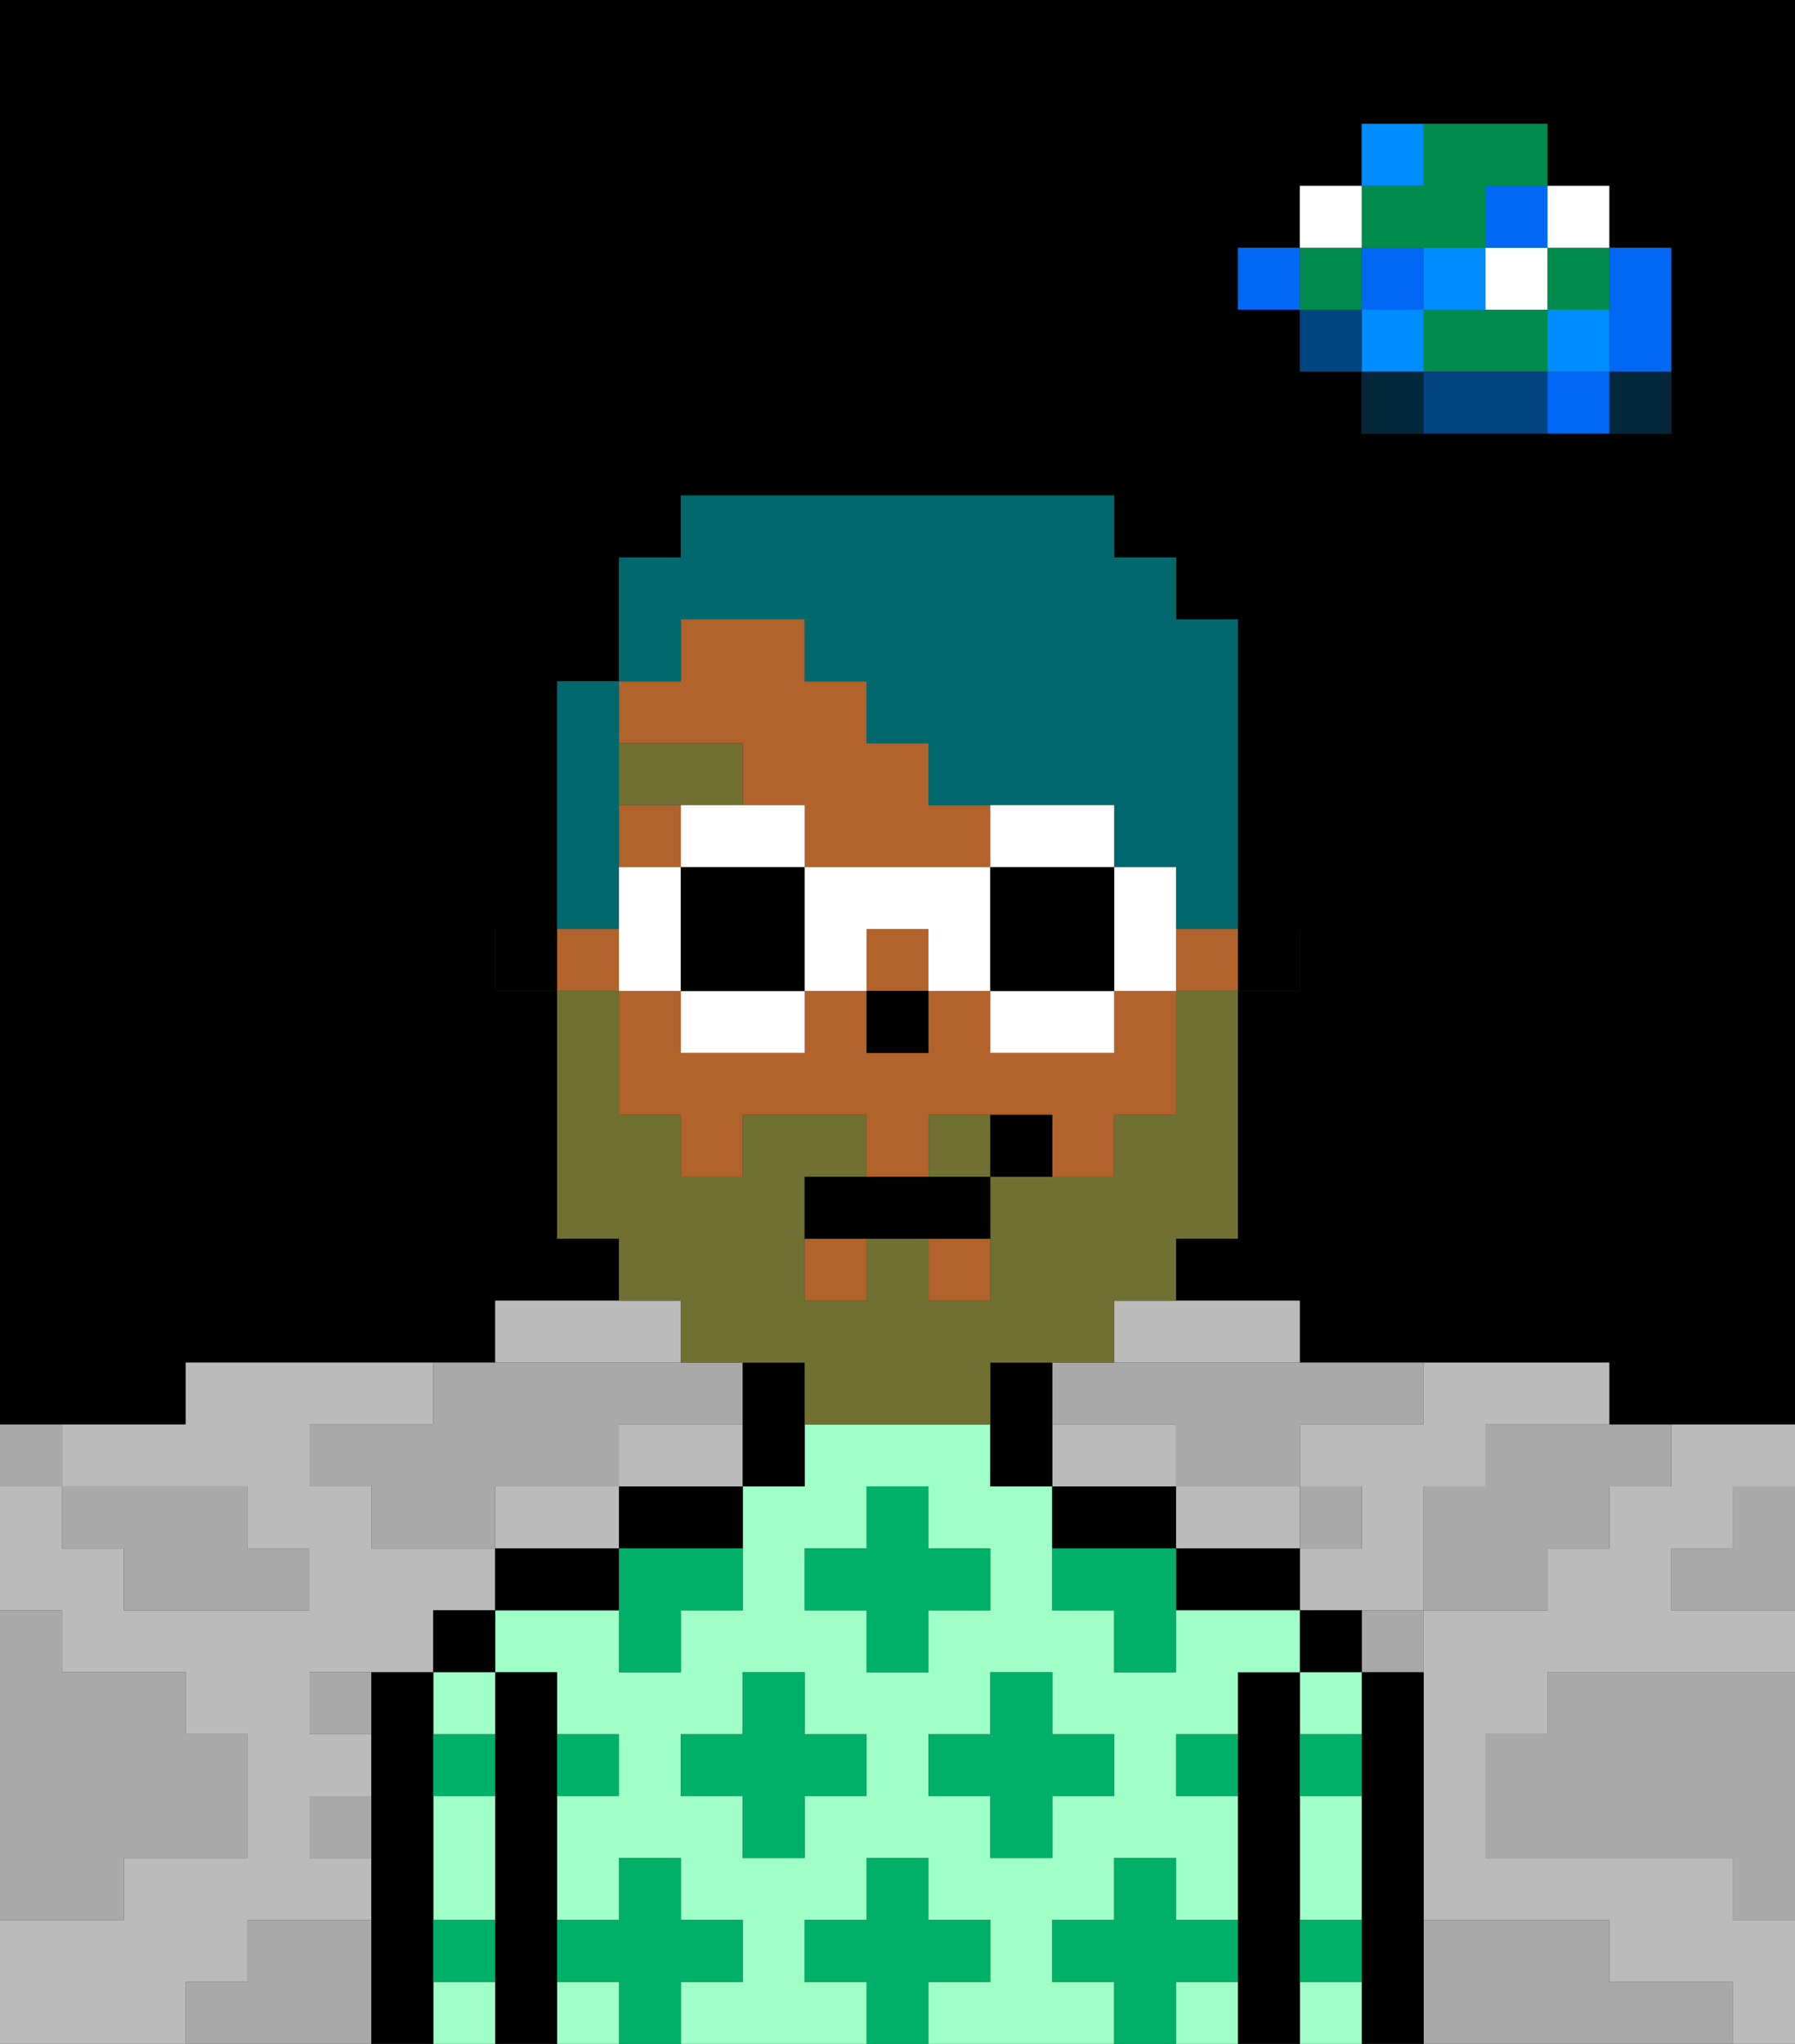 <svg xmlns="http://www.w3.org/2000/svg" viewBox="0 0 29 33"><rect x="0" y="0" width="29" height="33" fill="#333333" stroke="none"/><defs><style>polygon,rect,path{shape-rendering:crispedges;}polygon,rect,path{shape-rendering:crispedges;}.kb77-1{fill:#a9a9a9;}.kb77-2{fill:#bbbbbb;}.kb77-3{fill:#04263a;}.kb77-4{fill:#0068f5;}.kb77-5{fill:#008dff;}.kb77-6{fill:#008b4c;}.kb77-7{fill:#ffffff;}.kb77-8{fill:#004480;}.kb77-9{fill:#000000;}.kb77-10{fill:#9fffc6;}.kb77-11{fill:#00af68;}.kb77-12{fill:#b2622b;}.kb77-13{fill:#6f7032;}.kb77-14{fill:#6f7032;}.kb77-15{fill:#00686d;}</style></defs><polygon class="kb77-1" points="28 25 27 25 27 26 28 26 29 26 29 25 29 24 28 24 28 25"/><path class="kb77-9" d="M27,0H0V23H3V22H8V21h2V20H9V16H8V15H9V11h1V9h1V8h7V9h1v1h1v5h1v1H20v4H19v1h2v1h5v1h3V0H27Zm0,5V7H22V6H21V5H20V4h1V3h1V2h3V3h1V4h1Z"/><polygon class="kb77-1" points="27 32 26 32 26 31 25 31 24 31 23 31 23 32 23 33 24 33 25 33 26 33 27 33 28 33 28 32 27 32"/><polygon class="kb77-1" points="27 27 26 27 25 27 25 28 24 28 24 29 24 30 25 30 26 30 27 30 28 30 28 31 29 31 29 30 29 29 29 28 29 27 28 27 27 27"/><polygon class="kb77-2" points="20 25 21 25 21 24 20 24 19 24 19 25 20 25"/><polygon class="kb77-2" points="18 22 19 22 20 22 21 22 21 21 20 21 19 21 18 21 18 22"/><polygon class="kb77-2" points="4 32 4 31 5 31 6 31 6 30 5 30 5 29 6 29 6 28 5 28 5 27 6 27 7 27 7 26 8 26 8 25 7 25 6 25 6 24 5 24 5 23 6 23 7 23 7 22 6 22 5 22 4 22 3 22 3 23 2 23 1 23 1 24 2 24 3 24 4 24 4 25 5 25 5 26 4 26 3 26 2 26 2 25 1 25 1 24 0 24 0 25 0 26 1 26 1 27 2 27 3 27 3 28 4 28 4 29 4 30 3 30 2 30 2 31 1 31 0 31 0 32 0 33 1 33 2 33 3 33 3 32 4 32"/><polygon class="kb77-2" points="11 23 10 23 10 24 11 24 12 24 12 23 11 23"/><polygon class="kb77-2" points="19 24 19 23 18 23 17 23 17 24 18 24 19 24"/><polygon class="kb77-2" points="10 22 11 22 11 21 10 21 9 21 8 21 8 22 9 22 10 22"/><polygon class="kb77-2" points="27 23 27 24 26 24 26 25 25 25 25 26 24 26 23 26 23 27 23 28 23 29 23 30 23 31 24 31 25 31 26 31 26 32 27 32 28 32 28 33 29 33 29 32 29 31 28 31 28 30 27 30 26 30 25 30 24 30 24 29 24 28 25 28 25 27 26 27 27 27 28 27 29 27 29 26 28 26 27 26 27 25 28 25 28 24 29 24 29 23 28 23 27 23"/><polygon class="kb77-2" points="22 23 21 23 21 24 22 24 22 25 21 25 21 26 22 26 23 26 23 25 23 24 24 24 24 23 25 23 26 23 26 22 25 22 24 22 23 22 23 23 22 23"/><polygon class="kb77-2" points="10 25 10 24 9 24 8 24 8 25 9 25 10 25"/><rect class="kb77-3" x="26" y="6" width="1" height="1"/><polygon class="kb77-4" points="26 5 26 6 27 6 27 5 27 4 26 4 26 5"/><rect class="kb77-4" x="25" y="6" width="1" height="1"/><rect class="kb77-5" x="25" y="5" width="1" height="1"/><rect class="kb77-6" x="25" y="4" width="1" height="1"/><rect class="kb77-7" x="25" y="3" width="1" height="1"/><polygon class="kb77-1" points="24 23 24 24 23 24 23 25 23 26 24 26 25 26 25 25 26 25 26 24 27 24 27 23 26 23 25 23 24 23"/><polygon class="kb77-6" points="24 5 23 5 23 6 24 6 25 6 25 5 24 5"/><rect class="kb77-7" x="24" y="4" width="1" height="1"/><rect class="kb77-4" x="24" y="3" width="1" height="1"/><polygon class="kb77-8" points="24 6 23 6 23 7 24 7 25 7 25 6 24 6"/><rect class="kb77-5" x="23" y="4" width="1" height="1"/><rect class="kb77-1" x="22" y="26" width="1" height="1"/><rect class="kb77-3" x="22" y="6" width="1" height="1"/><rect class="kb77-5" x="22" y="5" width="1" height="1"/><rect class="kb77-4" x="22" y="4" width="1" height="1"/><polygon class="kb77-6" points="23 4 24 4 24 3 25 3 25 2 24 2 23 2 23 3 22 3 22 4 23 4"/><rect class="kb77-5" x="22" y="2" width="1" height="1"/><rect class="kb77-1" x="21" y="24" width="1" height="1"/><rect class="kb77-8" x="21" y="5" width="1" height="1"/><rect class="kb77-6" x="21" y="4" width="1" height="1"/><rect class="kb77-7" x="21" y="3" width="1" height="1"/><rect class="kb77-4" x="20" y="4" width="1" height="1"/><polygon class="kb77-1" points="19 22 18 22 17 22 17 23 18 23 19 23 19 24 20 24 21 24 21 23 22 23 23 23 23 22 22 22 21 22 20 22 19 22"/><rect class="kb77-1" x="5" y="27" width="1" height="1"/><polygon class="kb77-1" points="6 23 5 23 5 24 6 24 6 25 7 25 8 25 8 24 9 24 10 24 10 23 11 23 12 23 12 22 11 22 10 22 9 22 8 22 7 22 7 23 6 23"/><polygon class="kb77-1" points="6 31 5 31 4 31 4 32 3 32 3 33 4 33 5 33 6 33 6 32 6 31"/><rect class="kb77-1" x="5" y="29" width="1" height="1"/><polygon class="kb77-1" points="2 31 2 30 3 30 4 30 4 29 4 28 3 28 3 27 2 27 1 27 1 26 0 26 0 27 0 28 0 29 0 30 0 31 1 31 2 31"/><polygon class="kb77-1" points="2 25 2 26 3 26 4 26 5 26 5 25 4 25 4 24 3 24 2 24 1 24 1 25 2 25"/><rect class="kb77-1" y="23" width="1" height="1"/><polygon class="kb77-9" points="23 31 23 30 23 29 23 28 23 27 22 27 22 28 22 29 22 30 22 31 22 32 22 33 23 33 23 32 23 31"/><rect class="kb77-9" x="21" y="26" width="1" height="1"/><rect class="kb77-10" x="21" y="32" width="1" height="1"/><rect class="kb77-10" x="21" y="27" width="1" height="1"/><polygon class="kb77-10" points="21 30 21 31 22 31 22 30 22 29 21 29 21 30"/><polygon class="kb77-9" points="21 31 21 30 21 29 21 28 21 27 20 27 20 28 20 29 20 30 20 31 20 32 20 33 21 33 21 32 21 31"/><polygon class="kb77-9" points="20 25 19 25 19 26 20 26 21 26 21 25 20 25"/><rect class="kb77-10" x="19" y="32" width="1" height="1"/><path class="kb77-10" d="M17,32V31h1V30h1v1h1V29H19V28h1V27h1V26H19v1H18V26H17V24H16V23H13v1H12v2H11v1H10V26H8v1H9v1h1v1H9v2h1V30h1v1h1v1H11v1h3V32H13V31h1V30h1v1h1v1H15v1h3V32Zm-3-3H13v1H12V29H11V28h1V27h1v1h1Zm0-2V26H13V25h1V24h1v1h1v1H15v1Zm1,2V28h1V27h1v1h1v1H17v1H16V29Z"/><rect class="kb77-10" x="9" y="32" width="1" height="1"/><polygon class="kb77-9" points="19 25 19 24 18 24 17 24 17 25 18 25 19 25"/><polygon class="kb77-9" points="12 22 12 23 12 24 13 24 13 23 13 22 12 22"/><polygon class="kb77-9" points="10 24 10 25 11 25 12 25 12 24 11 24 10 24"/><polygon class="kb77-9" points="9 25 8 25 8 26 9 26 10 26 10 25 9 25"/><polygon class="kb77-9" points="9 31 9 30 9 29 9 28 9 27 8 27 8 28 8 29 8 30 8 31 8 32 8 33 9 33 9 32 9 31"/><rect class="kb77-9" x="7" y="26" width="1" height="1"/><rect class="kb77-10" x="7" y="32" width="1" height="1"/><polygon class="kb77-10" points="7 30 7 31 8 31 8 30 8 29 7 29 7 30"/><rect class="kb77-10" x="7" y="27" width="1" height="1"/><polygon class="kb77-9" points="7 31 7 30 7 29 7 28 7 27 6 27 6 28 6 29 6 30 6 31 6 32 6 33 7 33 7 32 7 31"/><polygon class="kb77-11" points="12 32 12 31 11 31 11 30 10 30 10 31 9 31 9 32 10 32 10 33 11 33 11 32 12 32"/><polygon class="kb77-11" points="13 27 12 27 12 28 11 28 11 29 12 29 12 30 13 30 13 29 14 29 14 28 13 28 13 27"/><polygon class="kb77-11" points="10 25 10 26 10 27 11 27 11 26 12 26 12 25 11 25 10 25"/><polygon class="kb77-11" points="15 26 16 26 16 25 15 25 15 24 14 24 14 25 13 25 13 26 14 26 14 27 15 27 15 26"/><polygon class="kb77-11" points="17 30 17 29 18 29 18 28 17 28 17 27 16 27 16 28 15 28 15 29 16 29 16 30 17 30"/><polygon class="kb77-11" points="18 25 17 25 17 26 18 26 18 27 19 27 19 26 19 25 18 25"/><rect class="kb77-11" x="7" y="28" width="1" height="1"/><rect class="kb77-11" x="9" y="28" width="1" height="1"/><rect class="kb77-11" x="21" y="28" width="1" height="1"/><rect class="kb77-11" x="19" y="28" width="1" height="1"/><rect class="kb77-11" x="21" y="31" width="1" height="1"/><rect class="kb77-11" x="7" y="31" width="1" height="1"/><polygon class="kb77-11" points="16 32 16 31 15 31 15 30 14 30 14 31 13 31 13 32 14 32 14 33 15 33 15 32 16 32"/><polygon class="kb77-11" points="20 32 20 31 19 31 19 30 18 30 18 31 17 31 17 32 18 32 18 33 19 33 19 32 20 32"/><rect class="kb77-9" x="20" y="15" width="1" height="1"/><rect class="kb77-12" x="15" y="20" width="1" height="1"/><rect class="kb77-12" x="19" y="15" width="1" height="1"/><rect class="kb77-12" x="14" y="15" width="1" height="1"/><polygon class="kb77-12" points="12 12 12 13 13 13 13 14 14 14 15 14 16 14 16 13 15 13 15 12 14 12 14 11 13 11 13 10 12 10 11 10 11 11 10 11 10 12 12 12"/><rect class="kb77-12" x="9" y="15" width="1" height="1"/><polygon class="kb77-12" points="18 17 17 17 16 17 16 16 15 16 15 17 14 17 14 16 13 16 13 17 12 17 11 17 11 16 10 16 10 17 10 18 11 18 11 19 12 19 12 18 13 18 14 18 14 19 15 19 15 18 16 18 17 18 17 19 18 19 18 18 19 18 19 17 19 16 18 16 18 17"/><rect class="kb77-12" x="10" y="13" width="1" height="1"/><rect class="kb77-12" x="13" y="20" width="1" height="1"/><polygon class="kb77-9" points="17 22 16 22 16 23 16 24 17 24 17 23 17 22"/><rect class="kb77-9" x="8" y="15" width="1" height="1"/><rect class="kb77-9" x="14" y="16" width="1" height="1"/><polygon class="kb77-13" points="12 13 12 12 10 12 10 13 11 13 12 13"/><rect class="kb77-14" x="15" y="18" width="1" height="1"/><polygon class="kb77-14" points="11 22 12 22 13 22 13 23 14 23 15 23 16 23 16 22 17 22 18 22 18 21 19 21 19 20 20 20 20 19 20 18 20 17 20 16 19 16 19 17 19 18 18 18 18 19 17 19 16 19 16 20 16 21 15 21 15 20 14 20 14 21 13 21 13 20 13 19 14 19 14 18 13 18 12 18 12 19 11 19 11 18 10 18 10 17 10 16 9 16 9 17 9 18 9 19 9 20 10 20 10 21 11 21 11 22"/><polygon class="kb77-9" points="14 19 13 19 13 20 14 20 15 20 16 20 16 19 15 19 14 19"/><rect class="kb77-9" x="16" y="18" width="1" height="1"/><polygon class="kb77-15" points="11 10 12 10 13 10 13 11 14 11 14 12 15 12 15 13 16 13 17 13 18 13 18 14 19 14 19 15 20 15 20 14 20 13 20 12 20 11 20 10 19 10 19 9 18 9 18 8 17 8 16 8 15 8 14 8 13 8 12 8 11 8 11 9 10 9 10 10 10 11 11 11 11 10"/><polygon class="kb77-15" points="10 14 10 13 10 12 10 11 9 11 9 12 9 13 9 14 9 15 10 15 10 14"/><polygon class="kb77-7" points="11 14 12 14 13 14 13 13 12 13 11 13 11 14"/><polygon class="kb77-7" points="11 16 11 17 12 17 13 17 13 16 12 16 11 16"/><polygon class="kb77-7" points="11 15 11 14 10 14 10 15 10 16 11 16 11 15"/><polygon class="kb77-9" points="11 14 11 15 11 16 12 16 13 16 13 15 13 14 12 14 11 14"/><polygon class="kb77-7" points="19 14 18 14 18 15 18 16 19 16 19 15 19 14"/><polygon class="kb77-7" points="18 14 18 13 17 13 16 13 16 14 17 14 18 14"/><polygon class="kb77-7" points="16 16 16 17 17 17 18 17 18 16 17 16 16 16"/><polygon class="kb77-7" points="13 16 14 16 14 15 15 15 15 16 16 16 16 15 16 14 15 14 14 14 13 14 13 15 13 16"/><polygon class="kb77-9" points="16 16 17 16 18 16 18 15 18 14 17 14 16 14 16 15 16 16"/></svg>